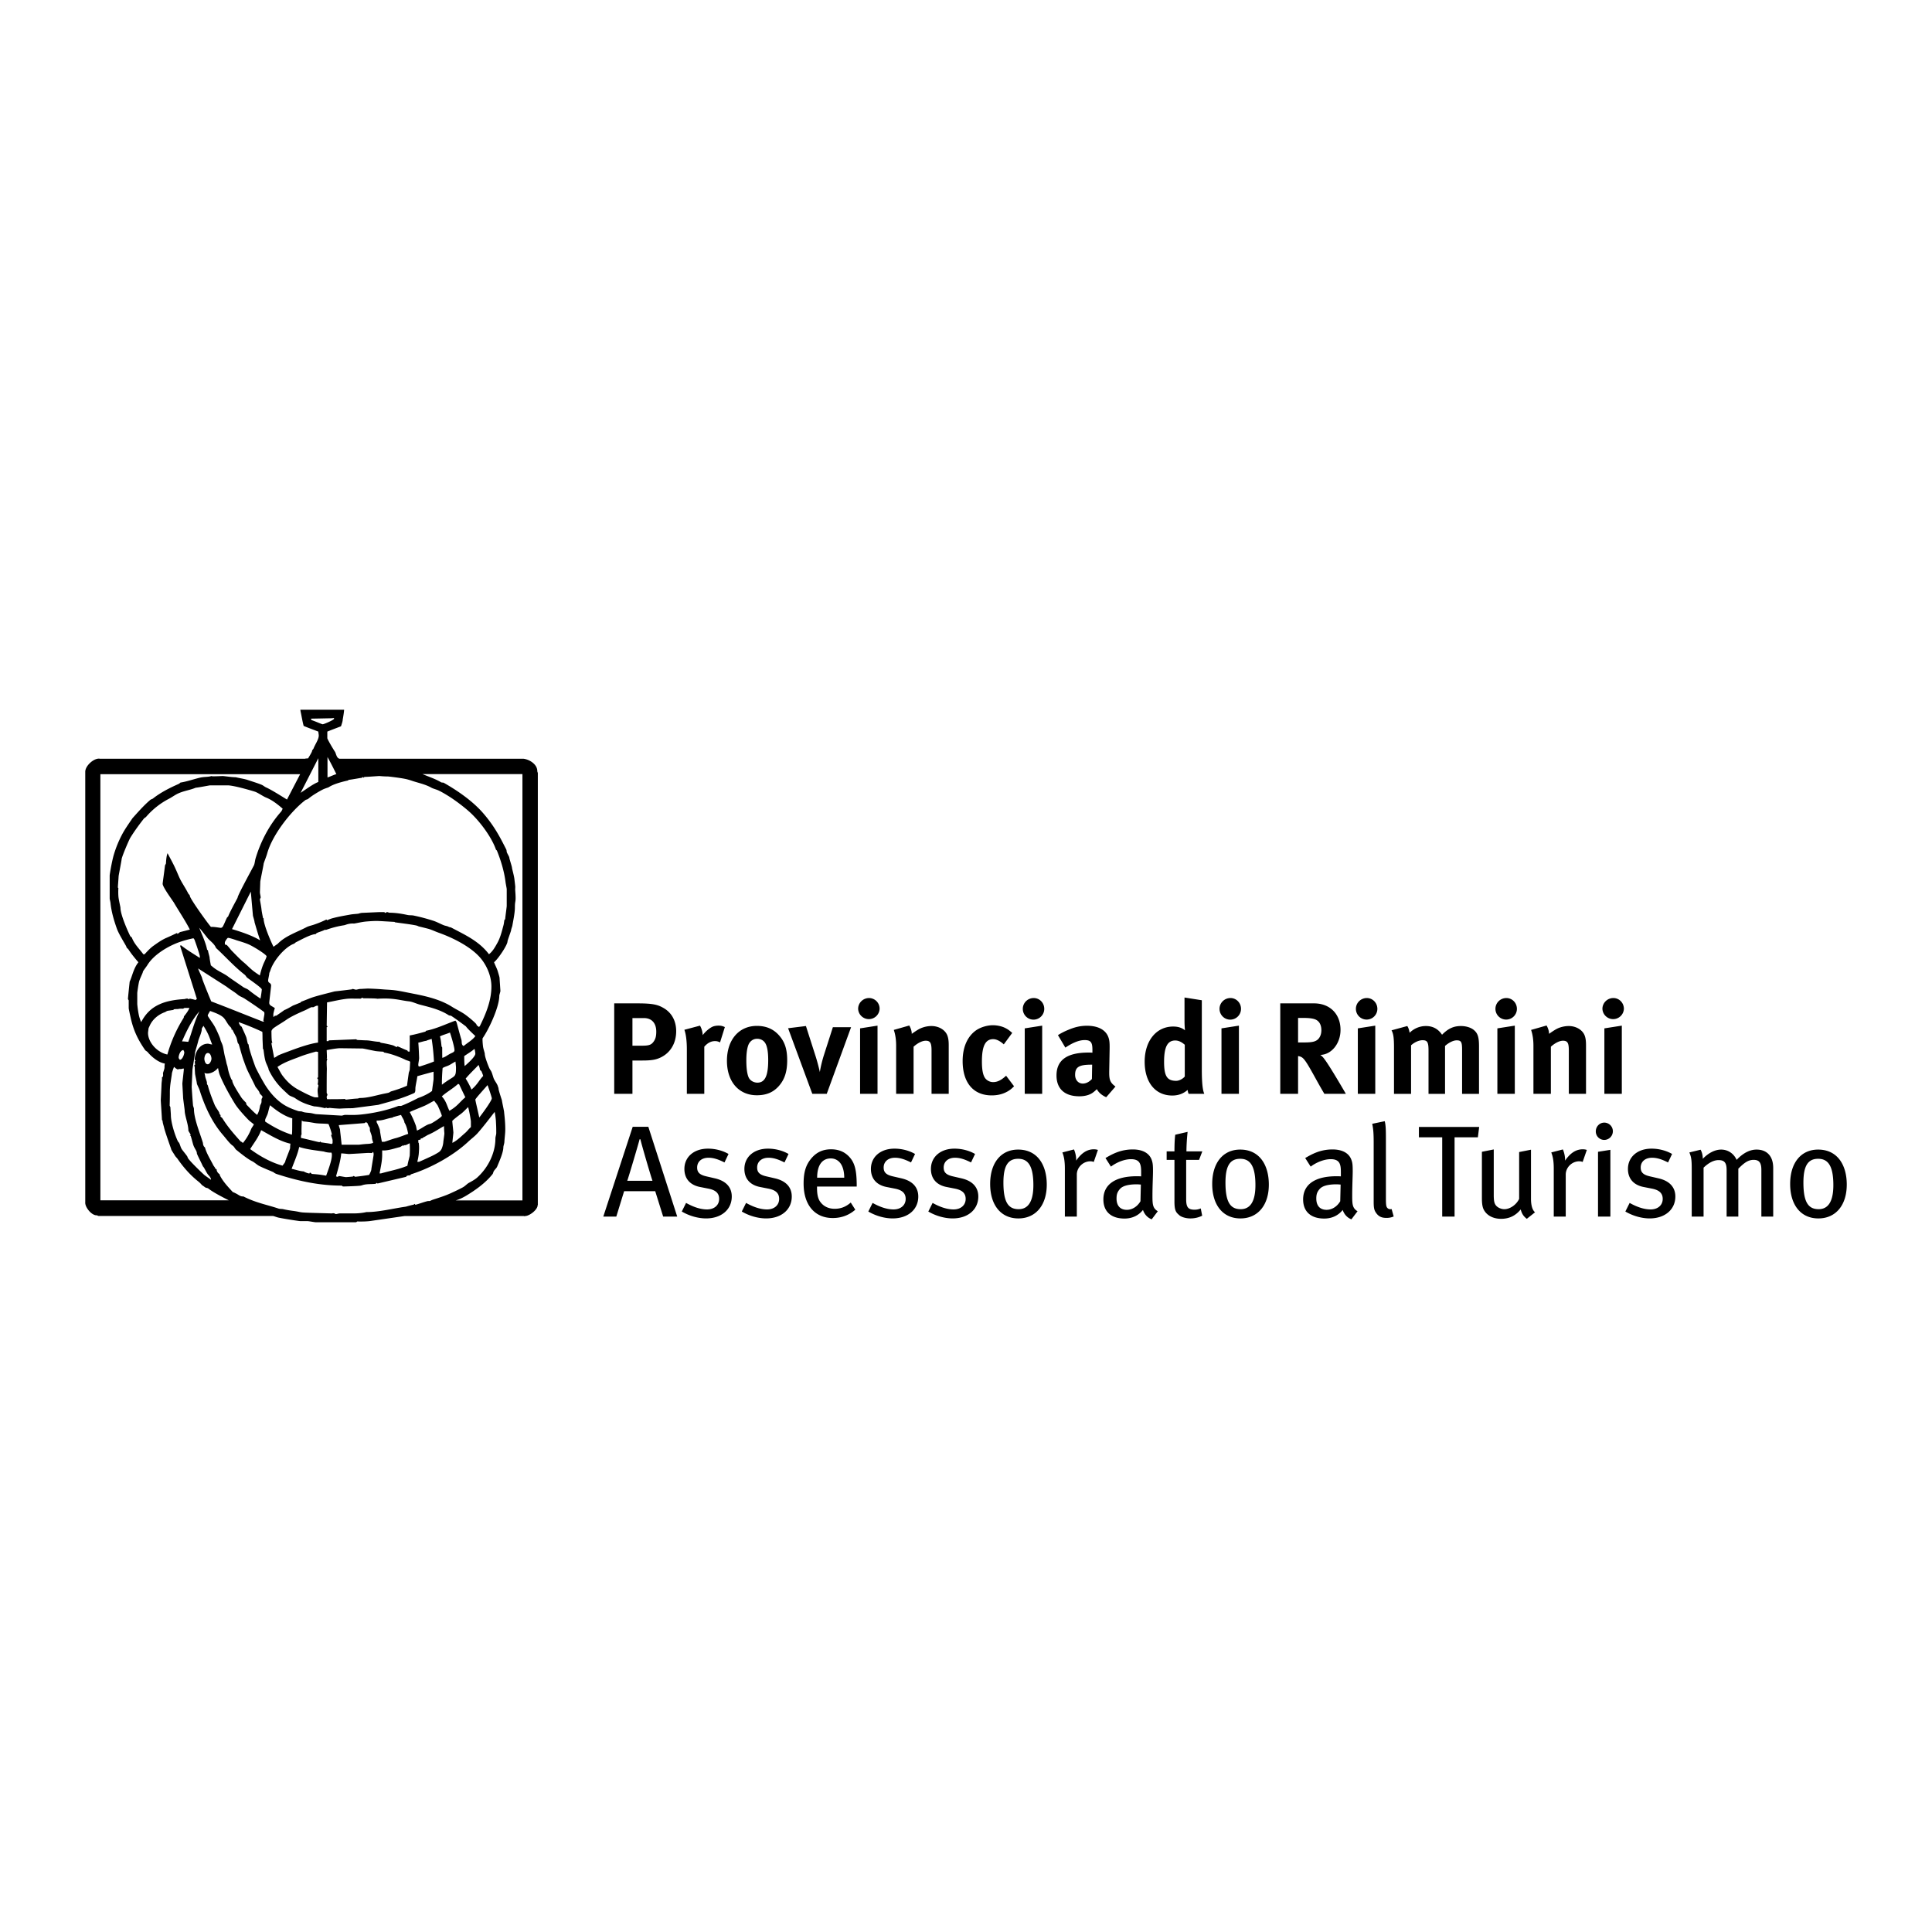 <svg xmlns="http://www.w3.org/2000/svg" width="2500" height="2500" viewBox="0 0 192.756 192.756"><g fill-rule="evenodd" clip-rule="evenodd"><path fill="#fff" d="M0 0h192.756v192.756H0V0z"/><path d="M29.967 70.811h4.366c-.033.465-.146.964-.146 1.054 0 .097-.105.418-.166.598-.438.167-.925.348-1.364.529v.655c.007.099.492.947.776 1.376.101.171.164.733.55.674H52.21c.601.064 1.396.551 1.396 1.231 0 .089.053.146.053.219v42.943c0 .088.012.113-.018.148 0 .455-.782 1.051-1.212 1.084-.077.004-.145.035-.161 0H40.371l-3.522.512c-.483.041-.674.041-1.222.035-.033.037-.068.076-.159.076h-3.966c-.101 0-.701-.111-.795-.111h-.73c-.099 0-1.475-.205-2.17-.348-.186-.035-.504-.17-.599-.17H9.852c-.094 0-.133-.047-.159-.066-.533.062-1.23-.812-1.187-1.293V77.001c.004-.634.914-1.401 1.447-1.304h20.491c.07-.035.188-.02.295-.032.14-.235.4-.656.4-.749 0-.092.104-.147.139-.229.18-.463.526-.909.526-1.312 0-.094-.039-.277-.045-.383-.461-.181-.981-.363-1.461-.565-.132-.479-.201-.962-.31-1.452l-.021-.164zm7.257 44.107a.594.594 0 0 1 .052.279c0 .094-.229 1.393-.229 1.488 0 .092-.144.418-.225.537a22.43 22.43 0 0 1-1.37.184c-.094 0-.077-.07-.168-.07-.094 0-.03.033-.07.047a13.8 13.8 0 0 1-.69.059c-.094 0-.594-.105-.691-.105-.089 0-.072.07-.163.07-.094 0-.094-.037-.144-.043.227-.828.449-1.527.518-2.293.465.029.669.066.76.066s1.415-.078 1.786-.102c.144-.008.334-.008.513.01l.121-.127zm-4.158.076a.55.55 0 0 1 .044.264c0 .586-.468 1.736-.568 2.039-.719-.125-.925-.135-1.431-.174-.076-.049-.085-.123-.177-.123-.088 0 0 .076-.088.076-.098 0-.404-.113-.548-.203-.398-.02-.848-.195-1.202-.256.235-.65.603-1.451.753-2.182.831.262 1.654.334 2.457.453.211.075.497.122.76.106zm7.808-.926c.044.531.006 1.109.006 1.205 0 .092-.188.705-.231 1.035-.902.373-1.728.502-2.644.766h-.135c.139-.748.26-1.256.26-1.877v-.422c.562.055 1.287-.217 1.726-.318.125-.023.262-.172.359-.172.092 0 .028.041.057.072.023-.031.017-.053.023-.104.235.034.345-.097.579-.185zm-14.818-1.31c.923.51 1.887 1.119 2.922 1.348-.034.236-.034.344-.034.441 0 .096-.479 1.229-.479 1.318 0 .094-.193.309-.275.432-1.086-.291-2.212-.902-3.23-1.652.392-.641.816-1.143 1.096-1.887zm18.241-.408c.011.506.039.646.039.748 0 .096-.109.797-.109.887a2.2 2.2 0 0 1-.164.629.892.892 0 0 1-.262.324 6.942 6.942 0 0 1-.962.512c-.322.152-.704.324-1.036.467h-.171c.079-.305.114-.504.145-.76.05-.592.04-.818.011-1.035.03-.061-.055-.092-.052-.189v-.191c.081-.057.253.025.238-.139.072-.047.174.004.258-.125.14-.043.325-.186.482-.258.642-.273 1.041-.575 1.583-.87zm-7.798-.373c.09 0 .142.049.166.088.22.574.241.256.241.717 0 .076.205.486.205.744 0 .15.083.326.121.484-.155.088-.345.104-.531.115-.483.023-.845.088-.934.084h-1.683c-.045-.498-.155-1.379-.155-1.469s-.109-.334-.127-.486l2.546-.201c.092 0 .048-.076.151-.076zm-6.39-.182c.052.039.12.09.192.094.336.027.71.086 1.049.148.437.08.927.047 1.421.104.152.332.339.957.339 1.053 0 .092-.072-.045-.072.049 0 .092.144.416.144.514v.301l-.09.082c-.338-.076-.708-.111-1.068-.17-.024-.027-.024-.059-.048-.094-.024.035-.03.074-.133.074-.092 0-1.211-.297-1.814-.418-.007-.264.028-.312.06-.354.007-.035-.033-.104.02-1.383zm9.907-.559c.079.227.318.498.333.752.21.332.291.727.377 1.139-.317.096-.887.338-1.237.424-.38.09-1.066.365-1.16.365H38.1c-.08-.391-.192-1.045-.192-1.135 0-.094-.188-.551-.331-.818v-.166c.602.023.979-.201 1.567-.289.042-.012.068-.045.085-.057.252-.068.51-.144.787-.215zm6.69-.781c.129.461.277 1.342.275 1.434v.562c-.196.158-.375.42-.58.59-.358.299-.779.752-1.271.982.03-.355.103-.926.103-1.027 0-.09-.109-1.055-.109-1.146 0-.074.721-.615.786-.664.273-.186.518-.465.796-.731zm-19.757-.185c.597.516 1.437 1.1 2.214 1.309-.017.207.009 1.418-.042 1.631-.902-.27-1.837-.764-2.666-1.312v-.162c0-.094.182-.416.245-.6.088-.261.125-.556.249-.866zm16.37-.45c.133.195.305.375.374.531.148.322.386.883.386.977s-.675.555-1.024.742c-.124.066-.26.078-.396.143-.356.164-.704.436-1.054.586-.054-.16-.067-.355-.116-.498a9.792 9.792 0 0 0-.61-1.352c.492-.232 1.039-.428 1.543-.654.3-.141.589-.322.897-.475zm5.323-1.56c.162.426.424 1.23.424 1.318 0 .271-1.133 1.779-1.25 1.916-.129-.604-.391-1.689-.391-1.785 0-.092.791-.957 1.217-1.449zm-2.948-.11c.037-.004.092.008.121.045.196.412.384.818.612 1.279-.582.49-.778.887-1.589 1.35-.25-.5-.321-.975-.759-1.432.426-.408 1.077-.759 1.615-1.242zm-23.944-1.597c.052.232.087.473.169.68.411 1 .954 1.961 1.505 2.869.291.479.936 1.193 1.381 1.646.138.135.337.273.524.432-.074.162-.218.33-.268.459a5.241 5.241 0 0 1-.818 1.389c-.09-.043-.124-.111-.234-.146-.703-.787-1.291-1.453-1.824-2.318-.027-.047-.199-.141-.199-.234s.045-.014.074-.037c-.122-.086-.179-.176-.179-.262 0-.094-.367-.541-.475-.824-.237-.58-.533-1.342-.672-1.92-.131-.168-.085-.209-.085-.229 0-.168-.155-.498-.179-.668-.011-.117-.044-.219-.07-.354.06.043.171.072.27.072.412-.001.814-.233 1.08-.555zm-4.389-.114c.111.115.314.26.408.26.097 0 .02-.027.033-.051.101.02.369.029.494-.061.014.059.044.016.044.111 0 .09-.147 1.32-.147 1.41 0 .098.075 1.318.075 1.416 0 .092.158 1.191.158 1.281 0 .488.367 1.379.367 1.975 0 .09.22.354.22.445 0 .09-.041.012-.074.041.033.023.062.049.085.061.101.299.17.609.258.898.124.373.358.592.358.834 0 .102.413.873.607 1.314.118.088.306.543.481.781.087.121.325.312.322.553-.206-.152-.479-.338-.65-.467-.087-.072-1.685-1.57-1.685-1.785 0-.092-.394-.531-.583-.807-.107-.166-.165-.424-.247-.594-.026-.066-.127-.139-.16-.232-.313-.676-.679-1.867-.679-2.59 0-.098-.044-.629-.044-.725s-.075-.15-.075-.223c.038-1.195 0-1.381.042-1.822.033-.451.179-1.244.179-1.338 0-.093.125-.448.213-.685zm30.385-.189c.053.125.129.332.129.428 0 .094.147.162.172.227.048.127.125.291.158.445-.435.453-.538.816-1.165 1.357a7.551 7.551 0 0 0-.579-1.096c.411-.496.822-.867 1.285-1.361zm-2.302-.336c.013.207.05.486.05.58 0 1.139-.119.729-1.404 1.73-.012-.461.026-1.213.07-1.666.188-.119.428-.176.599-.26.201-.087.444-.269.685-.384zm-24.699-.855c.271 0 .352.438.352.561 0 .221-.177.562-.371.562-.307 0-.338-.535-.338-.535 0-.151.071-.588.357-.588zm10.783-.143l.207.037v2.502c0 .092-.075.021-.075.115s.075.072.075.152c0 .373-.041.387-.041.484 0 .09.071-.061.071.039 0 .348-.162.256-.006 1.236h-.301c-.262.008-1.502-.656-1.609-.719-.716-.371-1.204-.844-1.639-1.416-.185-.24-.345-.588-.528-.896.727-.51 1.547-.748 2.274-1.041.487-.188 1.05-.347 1.572-.493zm-13.232-.152c.044.092.089.152.089.246 0 .18-.179.717-.439.723-.079-.08-.123-.15-.123-.236.001-.185.154-.72.473-.733zm29.045-.118c.048.162.083.398.083.479 0 .336-.953 1.143-1.064 1.238-.014-.129-.044-.242-.044-.996.381-.265.708-.449 1.025-.721zm-13.471-.066l2.29.029c.09 0 .872.174 1.32.258.216.027.485.049.738.059.055.02.087.064.123.092.708.117 1.578.457 2.125.725.14.07.453.123.453.213 0 .094-.038.648-.038.744 0 .09-.083.248-.1.352-.057.408-.12.857-.175 1.273-.506.225-1.046.406-1.556.555-.09.02-.177.111-.295.146-.142.037-.348.072-.524.109-.717.152-1.545.412-2.31.412-.077 0-.186.055-.265.055-.555.029-1.044.107-1.132.107-.094 0-.065-.041-.101-.062-.034-.012-.101.027-1.796.021 0-.09-.035-.123-.035-.217 0-.092.072-.148.072-.24s-.072-.113-.072-.186c0-2.182.017-2.275.017-2.348 0-.15-.017-.389-.017-.479 0-.211-.02-.406.072-.52l-.072-.084c.035-.041.035-.068 0-.826.421-.075.866-.159 1.278-.188zm9.195-.932c.118.76.194 1.506.232 2.258-.458.193-.942.344-1.395.494h-.114c-.045-.043-.055-.09-.055-.186 0-.094.083-.539.083-.633 0-.086-.04-1.135-.081-1.555.273-.049.542-.154.793-.184.148-.08.336-.115.537-.194zm1.823-.63c.039.076.456 1.404.456 1.764 0 .213-.263.246-.526.404-.308.174-.387.27-.692.359-.008-.314-.008-.902-.008-.982 0-.102-.032-.105-.066-.146-.034-.34-.061-.672-.159-1.016.306-.159.648-.231.995-.383zm-24.591-.672c.197.309.36.605.486.879.128.277.235.621.384.979-.129.008-.33-.074-.422-.074-.867 0-1.319.93-1.319 1.621 0 .09.07-.051.07.035 0 .096-.044.09-.064.119-.006.068.026.199.026.295 0 .09-.072.016-.072.111 0 .09.04.102.048.143-.008.225.024.561.024.654 0 .092.182.893.182.988 0 .088.216.473.286.707.474 1.498 1.189 3.125 2.306 4.42.3.344.686.881.979 1.076.147.1.228.293.328.393.565.463 1.207.965 1.625 1.168.24.117.494.371.723.479.44.221.923.404 1.401.613.136.143.402.209.526.248 2.078.664 4.133 1.09 6.279 1.09.034 0 .059.086.154.086.087 0 1.449-.035 1.741-.086.119-.02.195-.064.331-.09.365-.082.789-.043 1.154-.094.037-.025.098-.049.107-.098l.089.072 2.85-.668c.07-.172.278-.115.405-.162.047-.025.041-.059.087-.09 1.891-.602 4.116-1.783 5.682-3.232.327-.311.679-.557.963-.879.57-.643 1.19-1.471 1.696-2.113.046.199.116.727.124.914.022.447.034.557.034 1.191 0 .186-.085.361-.085.561 0 1.309-.627 2.799-1.796 3.863-.214.203-.586.408-.846.547-.203.111-.382.334-.629.461-.38.205-.782.393-1.191.578-.55.256-1.2.455-1.792.65a2.057 2.057 0 0 0-.251.111c-.065.031-.192.004-.267.025-.382.092-1.101.357-1.187.357-.102 0-.021-.072-.12-.072-.089 0-.014.027-.032.055-.261.059-.558.133-.826.213-1.244.17-2.688.547-3.934.539-.33.082-.822.131-1.161.131h-1.496c-.096 0-.299.07-.393.07-.075 0-.121-.141-.412-.062-.043-.008-.074-.008-.115-.008-3.711-.102-2.498-.07-3.684-.244a9.956 9.956 0 0 1-1.076-.186c-.109-.02-.273-.008-.417-.047-.642-.219-1.363-.389-2.074-.623a9.879 9.879 0 0 1-1.449-.594c-.267.033-.456-.148-.681-.264-.11-.055-.249-.135-.365-.164-.417-.457-.868-.924-1.193-1.482-.045-.08-.124-.215-.131-.312-.155-.08-.288-.289-.288-.424 0-.094-.104-.094-.134-.113-.011-.107-.144-.248-.194-.334-.284-.568-.686-1.195-.839-1.781-.011-.035-.083-.057-.123-.145a.616.616 0 0 1-.079-.305c-.249-.865-.9-2.387-.9-3.402 0-.096-.074-.24-.092-.35-.054-.6-.132-1.752-.132-1.846 0-.096.074-1.602.074-1.695 0-.088.26-1.637.26-1.723 0-.098.221-.762.311-1.139.062-.287.362-.871.362-1.225-.002-.086.108-.191.164-.316zm3.517-.367a25.49 25.49 0 0 1 2.359.967c.018.195.018.553.018.646 0 .1.039.932.039 1.018 0 .104.024.037.052.068.055.402.099.822.212 1.215.066.232.293.656.293.754 0 .088.188.416.304.621.25.428.562.838.885 1.184.23.244.568.549.82.783.149.133.468.205.662.338.66.469 1.322.66 1.889.812.371.016.748.104 1.11.182l.083-.078c.087.137.264.031.406.049.297.039.843.068.942.068.103 0 .508-.039 1.287-.039l2.561-.334c.667-.188 1.388-.377 2.041-.586a15.43 15.43 0 0 0 1.527-.584c.186-.078.117-.402.149-.602.043-.336.136-.699.186-1.088.522-.152 1.08-.301 1.619-.449v.717c.002.096-.107.791-.155 1.205-.392.305-.977.568-1.382.701-.518.27-1.103.561-1.667.777-.104.037-.234-.014-.333.025-1.14.439-2.491.723-3.728.85-.662.062-.894.035-1.565.035-.107 0-.264.072-.347.072l-2.517-.145c-.089 0-.337-.068-.451-.09-.352-.074-.657-.033-.968-.166-.1-.041-.269-.014-.402-.057-.48-.158-1.034-.365-1.538-.705-.721-.494-1.321-1.199-1.782-1.945a25.608 25.608 0 0 1-.92-1.693c-.05-.125-.692-1.877-.692-2.262 0-.096-.02-.035-.057-.051-.094-.223-.115-.496-.184-.705-.118-.314-.286-.648-.437-1-.031-.09-.12-.104-.162-.164a1.133 1.133 0 0 1-.157-.344zm-3.914-1.081c-.494.973-.78 2.158-1.114 3.043-.129.002-.278-.033-.627-.041.417-.961.994-2.173 1.741-3.002zm1.059-.035c.467.17 1.088.381 1.388.717.19.223.341.543.502.732.131.164.253.215.253.387 0 .09.062.021.094.035.092.217.217.439.337.666.099.174.124.416.175.6.02.09.105.148.125.223.157.516.32 1.188.524 1.713.116.33.249.697.404 1.004.206.432.491.967.728 1.482.018.051.406.469.406.619 0 .092.295.297.295.387 0 .098-.069.148-.092.23-.011.07 0 .184-.011.299-.015.15-.133.289-.146.404-.07.395-.123.574-.287.873-.387-.299-.699-.658-1.049-1.008a.4.4 0 0 1-.05-.199c0-.014-.356-.318-.546-.639-.161-.26-.832-1.271-.832-1.559 0-.086-.07-.08-.098-.16a4.874 4.874 0 0 1-.367-1.174c-.018-.148-.09-.297-.119-.443-.034-.188-.094-.406-.151-.633-.084-.332-.128-.715-.218-1.076-.051-.195-.238-.551-.238-.639 0-.098-.352-.902-.568-1.293-.186-.338-.692-.996-.692-1.088 0-.094.151-.303.233-.46zm-2.519-.301h.458c-.111.287-.336.586-.544.84-.015.035-.015.119-.026.141a14.01 14.01 0 0 0-1.63 3.666c-1.06-.215-1.93-1.246-1.93-2.152 0-.102.042-.301.042-.393 0-.088.089-.234.133-.346.301-.66.904-1.121 1.516-1.336.072-.029.188-.125.3-.139.188-.023.372-.062.546-.078-.007-.127.35-.064.522-.105.129-.033.312-.021.404-.021.094 0 .122-.08.209-.077zm13.155-.22h.134v3.676c-.791.105-1.836.465-2.688.781-.391.154-.839.301-1.259.488-.136.072-.267.184-.431.258-.085-.496-.269-1.373-.269-1.469 0-.098.075.053.075-.037 0-.275-.062.23-.075-1.152 0-.076.103-.23.205-.305.414-.301.868-.545 1.29-.842.515-.354 1.23-.67 1.827-.93.233-.104.446-.23.638-.312.065-.025.186.01.254-.021.082-.047.19-.1.299-.135zm4.565-.785c.09 0 .057.041.09.045.069-.004 1.354 0 1.383.045 1.656-.104 2.174.143 3.156.256.38.041.775.254 1.165.346.911.238 1.958.477 2.826 1.049.061.031.201.027.245.059.518.338.983.697 1.455 1.043.195.268.612.648.947.971-.313.416-.752.641-1.167.99-.264-.115-.157-.41-.231-.646-.168-.553-.31-1.117-.466-1.68a.506.506 0 0 0-.129-.207c-.994.363-1.924.816-2.919 1.01-.039.029-.039.064-.074.088-.483.133-1.012.279-1.564.383.006.398.006.803-.005 1.605h-.113c-.092.004-.089-.072-.121-.113-.333-.105-.904-.408-1-.408-.089 0 .062.07-.035.07-.094 0-.267-.129-.413-.174a10.43 10.43 0 0 0-1.115-.238c-.067-.012-.162-.035-.186-.105-.546-.016-.957-.15-1.41-.15-.094 0-.617-.031-.706-.031-.099 0-.166-.008-.234-.076l-2.692.107c-.089 0-.039.037-.077.076h-.176v-1.363c0-.094.072.027.072-.064 0-.096-.037-.064-.072-.107l.035-2.326c.609-.113 1.206-.262 1.8-.34.476-.066.706-.037 1.53-.037.072-.004.105-.078.201-.078zm-16.396-2.936l2.841 1.82c.438.342.776.51 1.123.807.197.166.466.244.699.398.621.408 1.275.844 1.934 1.332a.585.585 0 0 1 .017.197c0 .088-.077.408-.095.637-.017.041.003.047.088.111h-.156c-1.79-.695-3.509-1.398-5.142-2.014-.31-.74-.907-2.213-.907-2.307.001-.088-.299-.663-.402-.981zm-.466-3.01c.084.071.131.194.165.306.177.48.481 1.405.474 1.497v.162c-.69-.446-1.327-.827-1.875-1.263 0 0-.094.022-.094.055l1.672 5.288c-.035.047-.105.068-.12.119-.195-.066-.416-.107-.599-.145l-.079.078c-.083-.082-.127-.078-.219-.078-.098 0-.139.043-.22.047-.779.047-1.729.168-2.487.521-.877.393-1.425 1.004-1.833 1.777a3.824 3.824 0 0 1-.219-.648 9.496 9.496 0 0 1-.169-1.152v-1.088c0-.092.094-.75.169-1.1.063-.309.389-.918.389-1.014 0-.094.33-.48.472-.719.655-1.05 2.102-1.885 3.193-2.267a10.59 10.59 0 0 1 1.38-.376zm3.452-.041c.174 0 .856.244.856.244.409.125.876.261 1.261.435.555.26 1.728 1.009 1.728 1.161 0 .094-.159.433-.234.589-.196.411-.325.873-.439 1.324a11.628 11.628 0 0 1-.607-.42c-.372-.288-.702-.645-.97-.863-.359-.293-.805-.762-1.185-1.146-.167-.168-.338-.417-.538-.612-.022-.029-.188-.003-.188-.1v-.153c.001-.093.243-.459.316-.459zm-2.877-1.003c.293.315.674.83.855 1.046.218.257.668.551.824.967.935.856 1.78 1.826 2.875 2.681.097.086.155.217.229.277.348.27 1.463 1.02 1.463 1.18 0 .092-.071.596-.129.912a14.748 14.748 0 0 1-1.2-.873c-.166-.123-.374-.172-.553-.297-.5-.352-1.125-.764-1.464-1.016-.411-.318-.989-.531-1.479-.92-.083-.07-.156-.127-.258-.214-.05-.272-.125-.674-.125-.772 0-.091-.148-.557-.148-.647 0-.097-.075-.103-.101-.147-.126-.66-.504-1.493-.789-2.177zm17.974-.674c.096 0 1.361.08 1.455.08.092 0 .081.036.113.047.711.103 1.418.177 2.085.309.067.012.184.051.269.098.282.065.627.153.957.237.339.094.678.264 1.041.393 1.415.504 3.286 1.423 4.242 2.611.655.82 1.018 1.847 1.018 2.753 0 1.32-.474 2.582-1.155 3.955l-.09.086c-.089-.084-.243-.154-.243-.244 0-.094-.788-.76-1.212-1.053-.389-.26-.888-.496-1.259-.734-1.346-.846-3.062-1.137-4.235-1.371-.56-.107-1.195-.254-1.79-.295-.295-.025-.602-.033-.896-.061a31.077 31.077 0 0 0-1.431-.076c-.092 0-.721.041-.816.041-.09 0-.278.07-.379.07-.087 0-.251-.07-.345-.07s-.033.035-.072.039c-.558.07-1.158.145-1.713.203-.625.164-1.355.336-2.039.541-.428.129-.854.328-1.298.486-.04.023-.04.066-.071.086-.233.092-.493.201-.751.301-.238.139-.721.412-.856.443-.26.199-.557.387-.791.561-.015.006-.107.01-.169.021-.042.027-.053.107-.144.098v-.24c-.003-.092.078-.414.149-.623-.305-.236-.559-.252-.559-.543 0-.096.186-1.604.186-1.695 0-.34-.297-.217-.297-.537 0-.094.112-.576.112-.666 0-.096.076-.203.101-.291.295-.991 1.453-2.364 2.369-2.7.062-.022.14-.125.231-.163.351-.165 1.441-.794 1.949-.794 0-.149.602-.258.905-.436.042-.007.079.03.114.015a9.334 9.334 0 0 1 1.793-.462c.107-.017.241-.081.37-.111.172-.044.408-.079.62-.057.378-.06.819-.174 1.276-.21.961-.077 1.164-.042 1.256-.042zm-12.825-2.935l.209 2.356c0 .098.151.486.168.708.164.559.343 1.186.555 1.797-.781-.477-1.871-.845-2.808-1.121l1.876-3.74zm-4.051-10.603h1.74c.647 0 2.642.6 2.762.646.374.151.765.452 1.117.589.566.238 1.069.623 1.611 1.093-.042.081-.081.207-.168.309-1.244 1.397-2.076 3.11-2.542 4.676-.049.181-.068.415-.138.622-.029.101-1.652 3.024-1.652 3.283 0 .018-.783 1.42-.95 1.889-.022.024-.057.019-.085.056-.121.22-.225.492-.317.687-.116.24-.161.364-.339.364-.096 0-.633-.113-.966-.092-.354-.398-2.104-2.842-2.104-3.095 0-.09-.116-.155-.165-.25-.244-.49-.592-.997-.816-1.445-.144-.289-.28-.645-.416-.937-.227-.521-.538-1.075-.828-1.626-.123.289-.155.902-.155.989 0 .095-.099.182-.103.261-.068.601-.231 1.709-.231 1.805 0 .299.872 1.497.95 1.621.055.087.175.244.217.332.43.725 1.197 1.899 1.547 2.613-.311.083-.621.161-.947.241-.089.021-.203.176-.299.176-.09 0 .052-.074-.037-.074-.011 0-.668.318-1.074.491-.386.166-.803.446-1.217.745-.326.216-.632.546-.94.881h-.128c-.402-.551-.892-1-1.136-1.644-.021-.065-.141-.089-.197-.226-.194-.389-.947-2.066-.947-2.757 0-.092-.153-.695-.199-1.076a6.054 6.054 0 0 1-.008-.892c-.011-.04-.05-.004-.05-.099 0-.097.072-.981.072-1.078 0-.086.299-1.594.299-1.691 0-.213.715-1.903.87-2.16.354-.577.826-1.237 1.344-1.897.04-.058.179-.124.248-.208a7.674 7.674 0 0 1 2.276-1.791c.321-.167.637-.418 1.012-.569.522-.22 1.138-.31 1.639-.524.477-.052 1.359-.238 1.45-.238zm16.876-.932c.484.045.75.045.838.045.097 0 1.193.132 1.74.242.197.04.407.099.627.172.59.208 1.315.342 1.94.68.19.119.496.184.726.286.327.153.634.333.946.526.706.43 1.614 1.124 2.15 1.604 1.095.982 2.255 2.593 2.667 3.788.025.032.054.064.084.074.396.961.729 2.069.861 3.083.031.271.129.706.129.792v1.669c0 .094-.149 1.177-.149 1.265 0 .094-.078.115-.089.156-.024.15-.042.345-.079.484-.172.637-.323 1.303-.673 1.888-.148.262-.401.74-.781 1.027-1.003-1.329-2.441-1.955-3.761-2.658-.063-.035-.197-.038-.251-.072-.134-.082-.319-.101-.454-.147-.349-.132-.692-.334-1.084-.462a18.864 18.864 0 0 0-1.964-.521c-.179-.04-.422-.012-.629-.06-.599-.129-1.189-.221-1.784-.221-.074 0-.148-.063-.244-.063-.089 0-.074.074-.171.074-.087 0-.047-.038-.074-.068-.144-.006-.382-.006-.48-.006-.092 0-1.636.074-1.727.074-.096 0-.275.038-.4.084-.251.032-.55.042-.804.088-.566.104-1.125.196-1.674.338a3.113 3.113 0 0 0-.64.233l-.079-.075a10.04 10.04 0 0 1-1.176.488c-.249.096-.579.152-.82.28-.97.511-2.117.869-2.873 1.668-.101.058-.243.167-.407.281-.196-.377-.987-2.158-.987-2.812 0-.088-.028-.016-.059-.041-.051-.29-.12-.582-.154-.885-.032-.335-.155-.895-.155-.983 0-.093.074-.114.074-.212 0-.086-.074-.387-.074-.482 0-.088.035-.981.035-1.072 0-.098.332-1.678.332-1.769 0-.095.269-.722.36-1.065.508-1.817 2.332-4.187 3.824-5.324.061-.041.198-.05.284-.128.394-.338 1.045-.711 1.427-.911.162-.084.409-.159.585-.224.461-.313 1.274-.536 1.906-.673.03-.008.065-.039.107-.071.416-.046 1.18-.198 1.27-.198.096 0 .035-.07.136-.07.087 0 .067.044.087.07.024-.026.031-.064.074-.093.372-.014.785-.048 1.487-.093zm7.611 42.343c.325-.082.75-.291 1.049-.471.88-.529 1.934-1.258 2.648-2.172.04-.062.065-.197.104-.264.119-.199.29-.318.347-.48.201-.484.614-1.395.614-1.93 0-.092.085-.336.099-.482.017-.371.077-.773.089-1.15.02-.854-.113-1.764-.113-1.859 0-.094-.219-1.082-.219-1.174 0-.023-.338-1-.338-1.166 0-.096-.059-.189-.087-.299-.079-.223-.286-.465-.391-.713-.075-.197-.143-.482-.241-.695-.043-.088-.146-.225-.205-.35-.094-.221-.45-1.09-.45-1.436 0-.08-.131-.445-.168-.678a7.306 7.306 0 0 1-.055-.686c0-.096 0-.135.011-.178.603-.855 1.663-3.098 1.663-4.238 0-.086.109-.387.109-.473 0-.094-.081-1.191-.081-1.287 0-.098-.129-.5-.193-.719-.083-.264-.246-.561-.36-.865.402-.315 1.344-1.722 1.344-2.078 0-.098.363-1.047.363-1.135 0-.093.105-.321.127-.471.081-.471.247-1.244.247-1.784 0-.838.138-.342.029-1.743-.004-.074.008-.213.008-.297 0-.099-.057-.52-.085-.785-.044-.37-.245-1.054-.245-1.152 0-.093-.264-.894-.264-.984 0-.094-.164-.339-.245-.533-.031-.066-.011-.192-.063-.296-.249-.483-.492-.975-.798-1.501a13.455 13.455 0 0 0-1.593-2.215c-1.042-1.164-2.502-2.167-3.84-2.927-.054-.034-.201-.002-.292-.065-.524-.315-1.211-.545-1.832-.803h9.973v42.533h-6.666v.001zm-35.443-.014V77.24h19.932l-1.315 2.531c-.583-.359-1.541-.966-2.082-1.21-.138-.056-.296-.206-.457-.267-.384-.158-.843-.297-1.298-.448-.401-.144-.854-.196-1.27-.3-.402-.006-.848-.078-1.293-.123-1.044.045-1.095.033-1.121 0-.347.112-.728.065-1.141.161-.621.144-1.354.402-1.968.492a.698.698 0 0 1-.265.177c-.81.358-1.731.825-2.467 1.409-.072.061-.192.074-.285.152-.653.557-1.222 1.215-1.761 1.812-.349.512-.763 1.095-1.044 1.63a11.04 11.04 0 0 0-.822 2.011c-.196.648-.415 1.979-.415 2.08v2.296c0 .091.068.307.081.446.087.854.334 1.716.636 2.563.225.628.956 1.736.956 1.826 0 .089.143.159.207.258.272.421.641.873.986 1.269-.495.62-.619 1.404-.872 1.936-.059.553-.17 1.615-.17 1.709s.074.096.074.189v.736c0 .09.121.635.195.967.253 1.133.635 2.059 1.446 3.227.043.066.201.129.275.229.383.457 1.056 1.012 1.688 1.113-.033.205-.033.328-.033.416 0 .096-.089.344-.139.492-.04.111.077.389-.118.473.03.234-.035.455-.038.674-.033.859-.076 1.508-.076 1.604 0 .088.114 1.801.114 1.898 0 .09.03.1.061.139.011.229.099.455.149.672.089.426.712 2.148.712 2.164 0 .088.238.412.38.656.074.127.194.217.277.348.578.824 1.211 1.559 2.039 2.221.146.113.282.25.387.383.054.014.238.166.332.223.057.043.203.041.289.104.498.389 1.396.848 2.043 1.176H10.015v-.002zm21.744-44.108v2.373c-.531.207-1.165.686-1.768 1.083l1.768-3.456zm.915-.114c.321.569.616 1.164.883 1.701-.275.085-.577.232-.883.338V75.53zm.615-3.894c.092 0 .002.027.044.08-.119.166-1.032.544-1.137.544-.09 0-.745-.299-1.129-.423-.003-.044-.042-.08-.037-.137l2.066-.041.193-.023zM63.099 101.574h1.156c.767 0 1.221.506 1.221 1.352 0 .428-.064.688-.221.934-.247.377-.468.469-1.208.469h-.948v-2.755zm-1.818-1.467v9.025h1.818v-3.324h1c1 0 1.39-.105 1.805-.299.988-.469 1.559-1.43 1.559-2.623 0-1.039-.455-1.871-1.298-2.338-.506-.285-.974-.441-2.506-.441h-2.378zM69.839 102.328c.155.271.247.57.273.947.247-.338.662-.701.986-.844.143-.064.377-.104.572-.104.26 0 .376.025.649.143l-.481 1.533a.968.968 0 0 0-.506-.131c-.39 0-.74.182-1.065.559v4.701h-1.74v-4.441c0-.896-.104-1.572-.247-1.949l1.559-.414zM75.54 103.639c.312 0 .584.131.753.352.234.299.351.883.351 1.779 0 1.57-.325 2.246-1.078 2.246-.338 0-.728-.182-.883-.545-.143-.338-.221-.91-.221-1.676 0-.662.065-1.131.182-1.48.143-.417.48-.676.896-.676zm-.027-1.285c-1.792 0-2.986 1.389-2.986 3.48 0 2.09 1.182 3.441 2.986 3.441 1.026 0 1.688-.352 2.195-.922.571-.65.831-1.43.831-2.572 0-1.078-.233-1.805-.767-2.428-.57-.675-1.311-.999-2.259-.999zM80.408 102.367l.961 3c.143.441.337 1.168.429 1.596.052-.389.195-1.025.402-1.688l.896-2.791h1.817l-2.428 6.648h-1.441l-2.416-6.545 1.78-.22zM87.551 102.328v6.805h-1.74V102.6l1.74-.272zm.207-1.676a1.072 1.072 0 0 1-2.142 0c0-.598.494-1.078 1.091-1.078a1.06 1.06 0 0 1 1.051 1.078zM90.719 102.314c.156.273.247.559.247.832.26-.182.48-.338.767-.494a2.737 2.737 0 0 1 1.194-.285c.74 0 1.39.389 1.597.961.091.246.13.531.13.947v4.857H92.94v-4.324c0-.754-.13-.975-.584-.975-.351 0-.806.234-1.208.598v4.701h-1.74v-4.818c0-.572-.078-1.117-.233-1.559l1.544-.441zM100.148 104.197c-.352-.324-.729-.52-1.053-.52-.779 0-1.129.676-1.129 2.234 0 .869.117 1.389.336 1.676.184.232.48.375.779.375.404 0 .768-.168 1.195-.545l.104-.09.793 1.051c-.26.26-.377.352-.611.494-.467.273-.986.416-1.623.416-1.83 0-2.896-1.273-2.896-3.43 0-1.531.584-2.545 1.364-3.078.441-.297 1.09-.492 1.648-.492.441 0 .922.104 1.287.299.246.129.363.221.648.467l-.842 1.143zM103.979 102.328v6.805h-1.74V102.6l1.74-.272zm.207-1.676c0 .598-.479 1.078-1.076 1.078-.584 0-1.064-.48-1.064-1.078s.492-1.078 1.09-1.078c.583 0 1.05.481 1.05 1.078zM108.965 106.223l-.025 1.43c-.26.285-.584.455-.908.455-.441 0-.768-.352-.768-.871 0-.793.416-1.014 1.625-1.014h.076zm-3.414-2.948l.74 1.246c.713-.48 1.363-.752 1.922-.752.635 0 .777.246.777.986v.273c-.143-.014-.258-.014-.389-.014-2.117 0-3.193.727-3.193 2.285 0 1.326.805 2.078 2.285 2.078.545 0 1.012-.129 1.336-.363.131-.092.273-.221.404-.35.168.336.531.635.934.805l.924-1.064c-.508-.377-.625-.65-.625-1.363v-.119l.041-2.232c.012-.715-.027-.922-.119-1.195-.26-.74-1.025-1.156-2.143-1.156-.609 0-1.168.117-1.818.391a6.406 6.406 0 0 0-1.076.544zM118.205 104.236v3.168c-.168.209-.533.43-.857.43-.908 0-1.207-.467-1.207-1.896 0-1.48.338-2.129 1.117-2.129.312 0 .623.142.947.427zm1.701-4.441l-1.727-.273v2.287c0 .389.025.844.051.986-.324-.26-.699-.377-1.182-.377-1.688 0-2.844 1.43-2.844 3.508 0 2.064 1.064 3.375 2.754 3.375.598 0 1.104-.182 1.531-.559.027.182.053.287.104.391h1.561c-.117-.26-.248-.793-.248-2.428v-6.91zM123.607 102.328v6.805h-1.74V102.6l1.74-.272zm.209-1.676c0 .598-.48 1.078-1.078 1.078-.584 0-1.066-.48-1.066-1.078s.494-1.078 1.092-1.078c.584 0 1.052.481 1.052 1.078zM129.51 101.561h.65c.441 0 .818.053 1.025.131.43.156.648.545.648 1.104 0 .377-.129.701-.35.908-.246.221-.584.301-1.363.301h-.611v-2.444h.001zm-1.778-1.454v9.025h1.777v-3.766a.965.965 0 0 1 .287.076c.324.145.598.586 1.492 2.209.352.637.494.883.844 1.48h2.145s-1.65-2.857-2.17-3.506a1.68 1.68 0 0 0-.377-.377c1.117-.025 2.014-1.143 2.014-2.494 0-1.584-1.053-2.648-2.648-2.648h-3.364v.001zM137.211 102.328v6.805h-1.74V102.6l1.74-.272zm.209-1.676a1.07 1.07 0 1 1-2.142 0c0-.598.492-1.078 1.09-1.078.583 0 1.052.481 1.052 1.078zM140.406 102.367c.117.182.168.338.234.674a2.291 2.291 0 0 1 1.623-.674c.545 0 1 .182 1.35.545.092.092.182.207.26.324.611-.623 1.156-.869 1.883-.869.52 0 1.014.156 1.312.414.377.326.494.715.494 1.625v4.727h-1.689v-4.389c0-.793-.09-.949-.545-.949-.324 0-.779.221-1.156.559v4.779h-1.648v-4.324c0-.832-.117-1.027-.598-1.027-.324 0-.768.17-1.143.508v4.844h-1.703v-4.637c0-.961-.064-1.377-.246-1.701l1.572-.429zM151.133 102.328v6.805h-1.74V102.6l1.74-.272zm.209-1.676a1.07 1.07 0 1 1-2.142 0c0-.598.492-1.078 1.09-1.078.583 0 1.052.481 1.052 1.078zM154.303 102.314c.154.273.246.559.246.832.26-.182.48-.338.766-.494.35-.182.807-.285 1.195-.285.74 0 1.389.389 1.598.961.09.246.129.531.129.947v4.857h-1.715v-4.324c0-.754-.129-.975-.584-.975-.35 0-.805.234-1.207.598v4.701h-1.74v-4.818c0-.572-.078-1.117-.234-1.559l1.546-.441zM161.809 102.328v6.805h-1.74V102.6l1.74-.272zm.207-1.676a1.072 1.072 0 0 1-2.142 0c0-.598.494-1.078 1.092-1.078.583 0 1.05.481 1.05 1.078zM65.099 117.809H62.58c.156-.428 1.104-3.637 1.233-4.143h.079c.116.52 1.052 3.727 1.207 4.143zm2.468 3.572l-2.883-8.961h-1.559l-2.935 8.961h1.298l.78-2.533h3.104l.792 2.533h1.403zM70.45 121.562c-.792 0-1.676-.246-2.428-.688l.428-.859c.624.352 1.364.65 2.091.65.714 0 1.208-.416 1.208-1.051 0-.559-.337-.885-1.091-1.027l-.792-.156c-1.025-.193-1.584-.844-1.584-1.805 0-1.193.948-2.025 2.351-2.025.792 0 1.52.221 2.052.531l-.403.846c-.598-.299-1.078-.469-1.598-.469-.688 0-1.129.391-1.129.975 0 .469.234.727.922.883l.844.195c1.195.273 1.688.961 1.688 1.818-.001 1.3-1.039 2.182-2.559 2.182zM76.437 121.562c-.792 0-1.676-.246-2.429-.688l.428-.859c.624.352 1.364.65 2.091.65.714 0 1.208-.416 1.208-1.051 0-.559-.337-.885-1.091-1.027l-.792-.156c-1.026-.193-1.584-.844-1.584-1.805 0-1.193.948-2.025 2.351-2.025.792 0 1.52.221 2.052.531l-.402.846c-.598-.299-1.078-.469-1.598-.469-.688 0-1.13.391-1.13.975 0 .469.234.727.922.883l.844.195c1.195.273 1.688.961 1.688 1.818 0 1.3-1.038 2.182-2.558 2.182zM84.229 117.498h-2.702c0-1.182.455-1.922 1.364-1.922.416 0 .728.193.935.453.26.326.403.844.403 1.469zm1.246.883v-.209c-.013-1.492-.22-2.221-.792-2.805-.455-.467-1.039-.701-1.766-.701-.806 0-1.442.285-1.962.896-.558.662-.779 1.391-.779 2.52 0 2.129 1.104 3.441 2.91 3.441.844 0 1.61-.273 2.247-.832l-.454-.713c-.468.416-.987.623-1.598.623-.623 0-1.156-.248-1.494-.768-.195-.311-.272-.738-.272-1.297v-.156h3.96v.001zM89.06 121.562c-.792 0-1.675-.246-2.428-.688l.428-.859c.624.352 1.364.65 2.091.65.714 0 1.208-.416 1.208-1.051 0-.559-.338-.885-1.091-1.027l-.793-.156c-1.025-.193-1.584-.844-1.584-1.805 0-1.193.948-2.025 2.351-2.025.792 0 1.52.221 2.052.531l-.403.846c-.598-.299-1.078-.469-1.598-.469-.688 0-1.13.391-1.13.975 0 .469.234.727.922.883l.844.195c1.195.273 1.688.961 1.688 1.818.002 1.3-1.037 2.182-2.557 2.182zM95.047 121.562c-.793 0-1.676-.246-2.429-.688l.428-.859c.624.352 1.364.65 2.091.65.714 0 1.208-.416 1.208-1.051 0-.559-.337-.885-1.091-1.027l-.792-.156c-1.026-.193-1.584-.844-1.584-1.805 0-1.193.948-2.025 2.351-2.025.792 0 1.52.221 2.053.531l-.403.846c-.598-.299-1.078-.469-1.598-.469-.688 0-1.13.391-1.13.975 0 .469.233.727.921.883l.845.195c1.194.273 1.688.961 1.688 1.818 0 1.3-1.039 2.182-2.558 2.182zM103.1 118.238c0 1.701-.559 2.402-1.469 2.402-1.012 0-1.52-.662-1.52-2.65 0-1.635.43-2.377 1.469-2.377.934 0 1.52.612 1.52 2.625zm1.336-.052c0-1.961-.934-3.492-2.855-3.492-1.715 0-2.793 1.324-2.793 3.428 0 2.117 1.078 3.441 2.818 3.441 1.726-.001 2.83-1.313 2.83-3.377zM109.125 115.926a.98.98 0 0 0-.338-.064c-.727 0-1.352.609-1.352 1.324v4.195h-1.193v-4.779c0-.793-.092-1.221-.248-1.623l1.156-.299c.117.246.221.674.221 1v.115c.52-.752 1.078-1.129 1.766-1.129.156 0 .299.027.402.064l-.414 1.196zM113.824 118.186l-.039 1.662c-.299.52-.816.857-1.361.857-.664 0-1.027-.416-1.027-1.129 0-.43.092-.664.338-.949.26-.299.805-.467 1.701-.467.103 0 .209.012.388.026zm1.69 2.662c-.508-.311-.533-.676-.533-1.57 0-.949.053-1.949.053-2.416 0-.637-.027-.857-.129-1.143-.248-.689-.936-1.039-1.883-1.039-1.262 0-2.092.492-2.729.857l.545.857c.533-.404 1.312-.742 2-.742.91 0 1.014.52 1.014 1.287v.428c-.17-.012-.299-.012-.455-.012-2.104 0-3.312.805-3.312 2.311 0 1.246.807 1.91 2.105 1.91 1.129 0 1.676-.65 1.844-.857.156.453.467.779.871.934l.609-.805zM119.631 115.719h-1.287v3.922c0 .805.195 1.051.844 1.051.223 0 .404-.039.611-.129l.143.727c-.363.182-.754.273-1.182.273s-.895-.131-1.104-.324c-.273-.248-.48-.377-.48-1.326v-4.193h-.779v-.846h.779c0-.506.014-1.168.078-1.662l1.234-.285a19.575 19.575 0 0 0-.117 1.947h1.584l-.324.845zM125.254 118.238c0 1.701-.559 2.402-1.469 2.402-1.012 0-1.52-.662-1.52-2.65 0-1.635.43-2.377 1.469-2.377.934 0 1.52.612 1.52 2.625zm1.338-.052c0-1.961-.936-3.492-2.857-3.492-1.715 0-2.793 1.324-2.793 3.428 0 2.117 1.078 3.441 2.818 3.441 1.726-.001 2.832-1.313 2.832-3.377zM133.754 118.186l-.039 1.662c-.299.52-.818.857-1.365.857-.662 0-1.023-.416-1.023-1.129 0-.43.09-.664.336-.949.26-.299.805-.467 1.701-.467.103 0 .206.012.39.026zm1.687 2.662c-.506-.311-.531-.676-.531-1.57 0-.949.051-1.949.051-2.416 0-.637-.025-.857-.131-1.143-.246-.689-.934-1.039-1.883-1.039-1.26 0-2.09.492-2.727.857l.547.857c.531-.404 1.311-.742 1.998-.742.91 0 1.014.52 1.014 1.287v.428c-.17-.012-.299-.012-.455-.012-2.104 0-3.311.805-3.311 2.311 0 1.246.805 1.91 2.104 1.91 1.129 0 1.676-.65 1.844-.857.156.453.467.779.869.934l.611-.805zM138.312 121.51c-.469 0-.768-.143-1.014-.492-.195-.273-.246-.494-.246-1.131v-5.896c0-.922-.039-1.363-.145-1.869l1.248-.26c.117.428.117 1.051.117 1.857v5.857c0 .688.039.844.168.961.078.09.26.129.402.09l.207.74a1.726 1.726 0 0 1-.737.143zM147.447 113.471h-2.324v7.91h-1.234v-7.91h-2.325v-1.037h6.014l-.131 1.037zM152.33 121.602c-.324-.246-.492-.494-.609-.936-.52.637-1.156.936-1.961.936-.832 0-1.48-.377-1.754-.975-.117-.26-.156-.623-.156-1.09v-4.623l1.182-.234v4.531c0 .662.066.922.301 1.143.168.156.467.287.752.287.584 0 1.207-.455 1.48-1.025v-4.676l1.182-.234v4.896c0 .662.143 1.131.402 1.35l-.819.65zM157.902 115.926a.971.971 0 0 0-.338-.064c-.727 0-1.35.609-1.35 1.324v4.195h-1.195v-4.779c0-.793-.092-1.221-.248-1.623l1.156-.299c.117.246.221.674.221 1v.115c.52-.752 1.078-1.129 1.766-1.129.158 0 .299.027.404.064l-.416 1.196zM160.045 113.73a.843.843 0 0 1-.832-.855c0-.48.377-.871.844-.871a.86.86 0 0 1 .859.871.867.867 0 0 1-.871.855zm-.611 7.651v-6.467l1.234-.195v6.662h-1.234zM164.59 121.562c-.791 0-1.674-.246-2.428-.688l.428-.859c.625.352 1.363.65 2.092.65.713 0 1.207-.416 1.207-1.051 0-.559-.338-.885-1.09-1.027l-.793-.156c-1.025-.193-1.586-.844-1.586-1.805 0-1.193.949-2.025 2.352-2.025.793 0 1.52.221 2.053.531l-.402.846c-.598-.299-1.078-.469-1.598-.469-.688 0-1.131.391-1.131.975 0 .469.234.727.922.883l.846.195c1.193.273 1.688.961 1.688 1.818-.002 1.3-1.041 2.182-2.56 2.182zM175.732 121.381v-4.662c0-.74-.234-1-.779-1-.596 0-1.025.389-1.52.883v4.779h-1.168v-4.637c0-.727-.207-1-.807-1-.439 0-.934.221-1.492.754v4.883h-1.182v-4.779c0-.922-.053-1.168-.234-1.623l1.117-.273c.131.221.221.545.221.908.559-.584 1.221-.92 1.832-.92.609 0 1.221.324 1.545 1.025.648-.689 1.324-1.025 1.986-1.025 1.014 0 1.662.635 1.662 1.83v4.857h-1.181zM182.914 118.238c0 1.701-.559 2.402-1.467 2.402-1.012 0-1.52-.662-1.52-2.65 0-1.635.428-2.377 1.467-2.377.936 0 1.52.612 1.52 2.625zm1.338-.052c0-1.961-.936-3.492-2.857-3.492-1.713 0-2.791 1.324-2.791 3.428 0 2.117 1.078 3.441 2.818 3.441 1.726-.001 2.83-1.313 2.83-3.377z"/></g></svg>